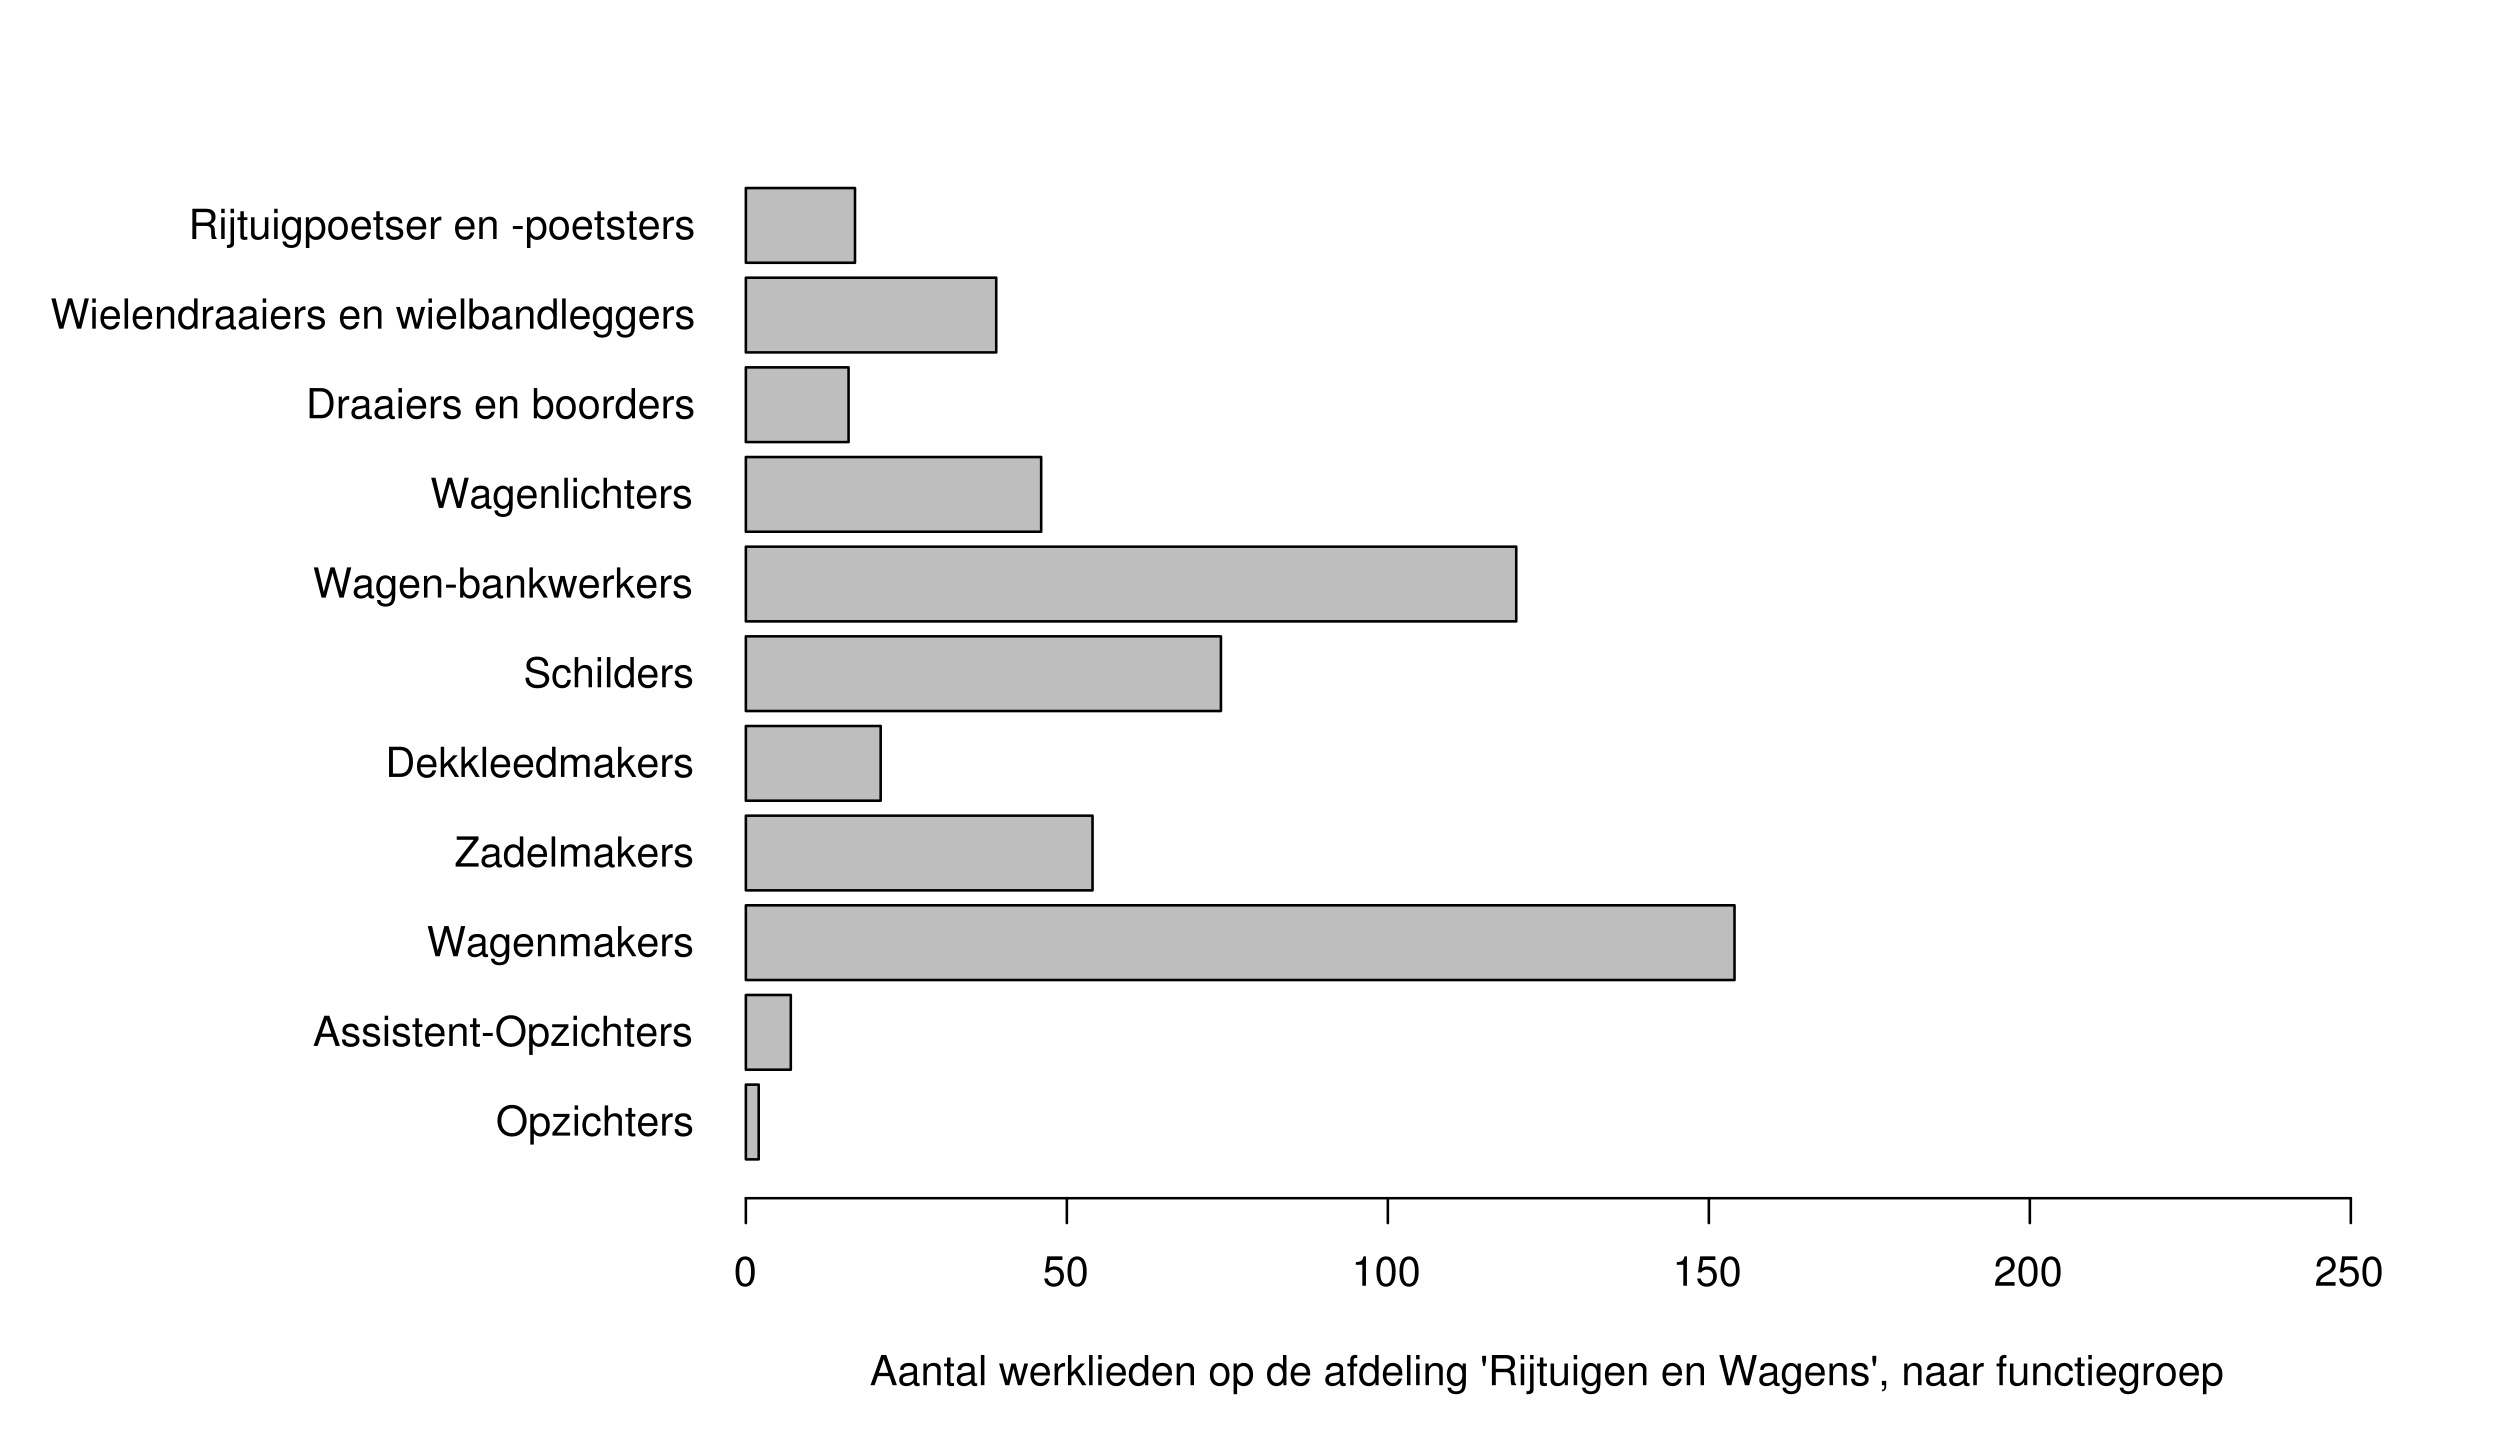 <?xml version="1.0" encoding="UTF-8"?>
<svg xmlns="http://www.w3.org/2000/svg" xmlns:xlink="http://www.w3.org/1999/xlink" width="724pt" height="419pt" viewBox="0 0 724 419" version="1.1">
<defs>
<g>
<symbol overflow="visible" id="glyph0-0">
<path style="stroke:none;" d=""/>
</symbol>
<symbol overflow="visible" id="glyph0-1">
<path style="stroke:none;" d="M 4.672 -8.891 C 2.156 -8.891 0.453 -7.047 0.453 -4.312 C 0.453 -1.578 2.156 0.281 4.688 0.281 C 5.734 0.281 6.688 -0.047 7.391 -0.641 C 8.344 -1.453 8.906 -2.812 8.906 -4.234 C 8.906 -7.062 7.234 -8.891 4.672 -8.891 Z M 4.672 -7.906 C 6.562 -7.906 7.781 -6.469 7.781 -4.266 C 7.781 -2.141 6.531 -0.703 4.688 -0.703 C 2.812 -0.703 1.578 -2.141 1.578 -4.312 C 1.578 -6.469 2.812 -7.906 4.672 -7.906 Z M 4.672 -7.906 "/>
</symbol>
<symbol overflow="visible" id="glyph0-2">
<path style="stroke:none;" d="M 0.641 2.609 L 1.656 2.609 L 1.656 -0.656 C 2.188 -0.016 2.766 0.281 3.594 0.281 C 5.203 0.281 6.281 -1.031 6.281 -3.031 C 6.281 -5.141 5.25 -6.469 3.578 -6.469 C 2.719 -6.469 2.047 -6.078 1.578 -5.344 L 1.578 -6.281 L 0.641 -6.281 Z M 3.406 -5.531 C 4.516 -5.531 5.234 -4.562 5.234 -3.062 C 5.234 -1.625 4.5 -0.656 3.406 -0.656 C 2.359 -0.656 1.656 -1.625 1.656 -3.094 C 1.656 -4.578 2.359 -5.531 3.406 -5.531 Z M 3.406 -5.531 "/>
</symbol>
<symbol overflow="visible" id="glyph0-3">
<path style="stroke:none;" d="M 5.312 -6.281 L 0.625 -6.281 L 0.625 -5.406 L 4.125 -5.406 L 0.375 -0.906 L 0.375 0 L 5.484 0 L 5.484 -0.875 L 1.578 -0.875 L 5.312 -5.406 Z M 5.312 -6.281 "/>
</symbol>
<symbol overflow="visible" id="glyph0-4">
<path style="stroke:none;" d="M 1.797 -6.281 L 0.797 -6.281 L 0.797 0 L 1.797 0 Z M 1.797 -8.75 L 0.797 -8.75 L 0.797 -7.484 L 1.797 -7.484 Z M 1.797 -8.75 "/>
</symbol>
<symbol overflow="visible" id="glyph0-5">
<path style="stroke:none;" d="M 5.656 -4.172 C 5.609 -4.781 5.469 -5.188 5.234 -5.531 C 4.797 -6.125 4.047 -6.469 3.172 -6.469 C 1.469 -6.469 0.375 -5.125 0.375 -3.031 C 0.375 -1.016 1.453 0.281 3.156 0.281 C 4.656 0.281 5.609 -0.625 5.719 -2.156 L 4.719 -2.156 C 4.547 -1.156 4.031 -0.641 3.188 -0.641 C 2.078 -0.641 1.422 -1.547 1.422 -3.031 C 1.422 -4.609 2.062 -5.547 3.156 -5.547 C 4 -5.547 4.531 -5.047 4.641 -4.172 Z M 5.656 -4.172 "/>
</symbol>
<symbol overflow="visible" id="glyph0-6">
<path style="stroke:none;" d="M 0.844 -8.75 L 0.844 0 L 1.844 0 L 1.844 -3.469 C 1.844 -4.75 2.516 -5.594 3.547 -5.594 C 3.859 -5.594 4.188 -5.484 4.422 -5.297 C 4.719 -5.094 4.844 -4.797 4.844 -4.359 L 4.844 0 L 5.828 0 L 5.828 -4.75 C 5.828 -5.812 5.078 -6.469 3.859 -6.469 C 2.969 -6.469 2.422 -6.188 1.844 -5.422 L 1.844 -8.75 Z M 0.844 -8.75 "/>
</symbol>
<symbol overflow="visible" id="glyph0-7">
<path style="stroke:none;" d="M 3.047 -6.281 L 2.016 -6.281 L 2.016 -8.016 L 1.016 -8.016 L 1.016 -6.281 L 0.172 -6.281 L 0.172 -5.469 L 1.016 -5.469 L 1.016 -0.719 C 1.016 -0.078 1.453 0.281 2.234 0.281 C 2.469 0.281 2.719 0.25 3.047 0.188 L 3.047 -0.641 C 2.922 -0.609 2.766 -0.594 2.562 -0.594 C 2.141 -0.594 2.016 -0.719 2.016 -1.156 L 2.016 -5.469 L 3.047 -5.469 Z M 3.047 -6.281 "/>
</symbol>
<symbol overflow="visible" id="glyph0-8">
<path style="stroke:none;" d="M 6.156 -2.812 C 6.156 -3.766 6.078 -4.344 5.906 -4.812 C 5.5 -5.844 4.531 -6.469 3.359 -6.469 C 1.609 -6.469 0.484 -5.125 0.484 -3.062 C 0.484 -1 1.578 0.281 3.344 0.281 C 4.781 0.281 5.766 -0.547 6.031 -1.906 L 5.016 -1.906 C 4.734 -1.078 4.172 -0.641 3.375 -0.641 C 2.734 -0.641 2.203 -0.938 1.859 -1.469 C 1.625 -1.828 1.531 -2.188 1.531 -2.812 Z M 1.547 -3.625 C 1.625 -4.781 2.344 -5.547 3.344 -5.547 C 4.328 -5.547 5.094 -4.734 5.094 -3.703 C 5.094 -3.672 5.094 -3.641 5.078 -3.625 Z M 1.547 -3.625 "/>
</symbol>
<symbol overflow="visible" id="glyph0-9">
<path style="stroke:none;" d="M 0.828 -6.281 L 0.828 0 L 1.844 0 L 1.844 -3.266 C 1.844 -4.156 2.062 -4.75 2.547 -5.094 C 2.859 -5.328 3.156 -5.406 3.859 -5.406 L 3.859 -6.438 C 3.688 -6.453 3.594 -6.469 3.469 -6.469 C 2.812 -6.469 2.328 -6.078 1.75 -5.141 L 1.75 -6.281 Z M 0.828 -6.281 "/>
</symbol>
<symbol overflow="visible" id="glyph0-10">
<path style="stroke:none;" d="M 5.25 -4.531 C 5.25 -5.766 4.422 -6.469 2.969 -6.469 C 1.516 -6.469 0.562 -5.719 0.562 -4.547 C 0.562 -3.562 1.062 -3.094 2.562 -2.734 L 3.484 -2.516 C 4.188 -2.344 4.469 -2.094 4.469 -1.625 C 4.469 -1.047 3.875 -0.641 3 -0.641 C 2.453 -0.641 2 -0.797 1.75 -1.062 C 1.594 -1.25 1.531 -1.422 1.469 -1.875 L 0.406 -1.875 C 0.453 -0.422 1.266 0.281 2.922 0.281 C 4.5 0.281 5.516 -0.5 5.516 -1.719 C 5.516 -2.656 4.984 -3.172 3.734 -3.469 L 2.766 -3.703 C 1.953 -3.891 1.609 -4.156 1.609 -4.594 C 1.609 -5.172 2.125 -5.547 2.938 -5.547 C 3.75 -5.547 4.172 -5.203 4.203 -4.531 Z M 5.25 -4.531 "/>
</symbol>
<symbol overflow="visible" id="glyph0-11">
<path style="stroke:none;" d="M 5.688 -2.625 L 6.594 0 L 7.844 0 L 4.766 -8.75 L 3.328 -8.75 L 0.203 0 L 1.391 0 L 2.312 -2.625 Z M 5.375 -3.562 L 2.594 -3.562 L 4.031 -7.547 Z M 5.375 -3.562 "/>
</symbol>
<symbol overflow="visible" id="glyph0-12">
<path style="stroke:none;" d="M 0.844 -6.281 L 0.844 0 L 1.844 0 L 1.844 -3.469 C 1.844 -4.75 2.516 -5.594 3.547 -5.594 C 4.344 -5.594 4.844 -5.109 4.844 -4.359 L 4.844 0 L 5.844 0 L 5.844 -4.75 C 5.844 -5.797 5.062 -6.469 3.859 -6.469 C 2.922 -6.469 2.312 -6.109 1.766 -5.234 L 1.766 -6.281 Z M 0.844 -6.281 "/>
</symbol>
<symbol overflow="visible" id="glyph0-13">
<path style="stroke:none;" d="M 3.406 -3.75 L 0.547 -3.75 L 0.547 -2.875 L 3.406 -2.875 Z M 3.406 -3.75 "/>
</symbol>
<symbol overflow="visible" id="glyph0-14">
<path style="stroke:none;" d="M 8.922 0 L 11.141 -8.75 L 9.906 -8.75 L 8.297 -1.641 L 6.297 -8.75 L 5.094 -8.75 L 3.156 -1.641 L 1.516 -8.75 L 0.266 -8.75 L 2.516 0 L 3.734 0 L 5.688 -7.188 L 7.703 0 Z M 8.922 0 "/>
</symbol>
<symbol overflow="visible" id="glyph0-15">
<path style="stroke:none;" d="M 6.422 -0.594 C 6.312 -0.562 6.266 -0.562 6.203 -0.562 C 5.859 -0.562 5.656 -0.75 5.656 -1.062 L 5.656 -4.75 C 5.656 -5.875 4.844 -6.469 3.297 -6.469 C 2.391 -6.469 1.625 -6.203 1.219 -5.734 C 0.922 -5.406 0.797 -5.047 0.781 -4.422 L 1.781 -4.422 C 1.875 -5.203 2.328 -5.547 3.266 -5.547 C 4.156 -5.547 4.672 -5.203 4.672 -4.609 L 4.672 -4.344 C 4.672 -3.922 4.422 -3.75 3.625 -3.641 C 2.203 -3.469 1.984 -3.422 1.609 -3.266 C 0.875 -2.969 0.5 -2.406 0.5 -1.578 C 0.5 -0.438 1.297 0.281 2.562 0.281 C 3.359 0.281 4 0 4.703 -0.641 C 4.781 -0.016 5.094 0.281 5.734 0.281 C 5.938 0.281 6.094 0.25 6.422 0.172 Z M 4.672 -1.984 C 4.672 -1.641 4.578 -1.438 4.266 -1.156 C 3.859 -0.797 3.375 -0.594 2.781 -0.594 C 2 -0.594 1.547 -0.969 1.547 -1.609 C 1.547 -2.266 1.984 -2.609 3.062 -2.766 C 4.109 -2.906 4.328 -2.953 4.672 -3.109 Z M 4.672 -1.984 "/>
</symbol>
<symbol overflow="visible" id="glyph0-16">
<path style="stroke:none;" d="M 4.938 -6.281 L 4.938 -5.375 C 4.438 -6.125 3.828 -6.469 3.031 -6.469 C 1.422 -6.469 0.344 -5.078 0.344 -3.031 C 0.344 -2 0.625 -1.156 1.141 -0.562 C 1.609 -0.031 2.281 0.281 2.938 0.281 C 3.734 0.281 4.281 -0.062 4.844 -0.859 L 4.844 -0.531 C 4.844 0.328 4.734 0.844 4.484 1.188 C 4.219 1.562 3.703 1.781 3.094 1.781 C 2.641 1.781 2.234 1.656 1.953 1.438 C 1.734 1.266 1.625 1.094 1.578 0.719 L 0.547 0.719 C 0.656 1.906 1.578 2.609 3.062 2.609 C 4 2.609 4.797 2.312 5.203 1.812 C 5.688 1.234 5.875 0.438 5.875 -1.031 L 5.875 -6.281 Z M 3.125 -5.547 C 4.219 -5.547 4.844 -4.625 4.844 -3.062 C 4.844 -1.562 4.203 -0.641 3.141 -0.641 C 2.047 -0.641 1.391 -1.578 1.391 -3.094 C 1.391 -4.609 2.062 -5.547 3.125 -5.547 Z M 3.125 -5.547 "/>
</symbol>
<symbol overflow="visible" id="glyph0-17">
<path style="stroke:none;" d="M 0.844 -6.281 L 0.844 0 L 1.844 0 L 1.844 -3.953 C 1.844 -4.859 2.516 -5.594 3.328 -5.594 C 4.062 -5.594 4.484 -5.141 4.484 -4.328 L 4.484 0 L 5.5 0 L 5.5 -3.953 C 5.5 -4.859 6.156 -5.594 6.969 -5.594 C 7.703 -5.594 8.141 -5.125 8.141 -4.328 L 8.141 0 L 9.141 0 L 9.141 -4.719 C 9.141 -5.844 8.5 -6.469 7.312 -6.469 C 6.484 -6.469 5.969 -6.219 5.391 -5.516 C 5.016 -6.188 4.516 -6.469 3.703 -6.469 C 2.859 -6.469 2.297 -6.156 1.766 -5.406 L 1.766 -6.281 Z M 0.844 -6.281 "/>
</symbol>
<symbol overflow="visible" id="glyph0-18">
<path style="stroke:none;" d="M 1.688 -8.75 L 0.703 -8.75 L 0.703 0 L 1.688 0 L 1.688 -2.453 L 2.656 -3.406 L 4.781 0 L 6.031 0 L 3.453 -4.109 L 5.641 -6.281 L 4.359 -6.281 L 1.688 -3.625 Z M 1.688 -8.75 "/>
</symbol>
<symbol overflow="visible" id="glyph0-19">
<path style="stroke:none;" d="M 6.969 -8.75 L 0.672 -8.75 L 0.672 -7.766 L 5.594 -7.766 L 0.344 -0.984 L 0.344 0 L 7 0 L 7 -0.984 L 1.734 -0.984 L 6.969 -7.734 Z M 6.969 -8.75 "/>
</symbol>
<symbol overflow="visible" id="glyph0-20">
<path style="stroke:none;" d="M 5.938 -8.75 L 4.938 -8.75 L 4.938 -5.5 C 4.531 -6.125 3.859 -6.469 3.016 -6.469 C 1.375 -6.469 0.312 -5.156 0.312 -3.156 C 0.312 -1.031 1.359 0.281 3.047 0.281 C 3.906 0.281 4.516 -0.047 5.047 -0.828 L 5.047 0 L 5.938 0 Z M 3.188 -5.531 C 4.266 -5.531 4.938 -4.578 4.938 -3.078 C 4.938 -1.625 4.25 -0.656 3.188 -0.656 C 2.094 -0.656 1.359 -1.625 1.359 -3.094 C 1.359 -4.562 2.094 -5.531 3.188 -5.531 Z M 3.188 -5.531 "/>
</symbol>
<symbol overflow="visible" id="glyph0-21">
<path style="stroke:none;" d="M 1.828 -8.75 L 0.812 -8.75 L 0.812 0 L 1.828 0 Z M 1.828 -8.75 "/>
</symbol>
<symbol overflow="visible" id="glyph0-22">
<path style="stroke:none;" d="M 1.062 0 L 4.438 0 C 6.641 0 8 -1.656 8 -4.375 C 8 -7.094 6.656 -8.75 4.438 -8.75 L 1.062 -8.75 Z M 2.188 -0.984 L 2.188 -7.766 L 4.25 -7.766 C 5.969 -7.766 6.891 -6.594 6.891 -4.375 C 6.891 -2.156 5.969 -0.984 4.25 -0.984 Z M 2.188 -0.984 "/>
</symbol>
<symbol overflow="visible" id="glyph0-23">
<path style="stroke:none;" d="M 7.156 -6.188 C 7.141 -7.891 5.969 -8.891 3.953 -8.891 C 2.031 -8.891 0.844 -7.906 0.844 -6.328 C 0.844 -5.25 1.406 -4.578 2.562 -4.281 L 4.734 -3.703 C 5.828 -3.422 6.344 -2.969 6.344 -2.297 C 6.344 -1.828 6.078 -1.344 5.719 -1.078 C 5.359 -0.844 4.812 -0.703 4.109 -0.703 C 3.156 -0.703 2.516 -0.938 2.094 -1.438 C 1.766 -1.828 1.625 -2.25 1.625 -2.781 L 0.578 -2.781 C 0.594 -1.984 0.75 -1.453 1.094 -0.969 C 1.688 -0.156 2.703 0.281 4.031 0.281 C 5.078 0.281 5.922 0.031 6.484 -0.391 C 7.078 -0.859 7.453 -1.641 7.453 -2.406 C 7.453 -3.484 6.781 -4.266 5.594 -4.594 L 3.391 -5.188 C 2.344 -5.469 1.953 -5.812 1.953 -6.484 C 1.953 -7.375 2.734 -7.953 3.906 -7.953 C 5.297 -7.953 6.078 -7.312 6.094 -6.188 Z M 7.156 -6.188 "/>
</symbol>
<symbol overflow="visible" id="glyph0-24">
<path style="stroke:none;" d="M 0.641 -8.75 L 0.641 0 L 1.547 0 L 1.547 -0.797 C 2.031 -0.078 2.656 0.281 3.547 0.281 C 5.203 0.281 6.281 -1.078 6.281 -3.172 C 6.281 -5.203 5.25 -6.469 3.594 -6.469 C 2.719 -6.469 2.109 -6.141 1.641 -5.438 L 1.641 -8.75 Z M 3.391 -5.531 C 4.516 -5.531 5.234 -4.562 5.234 -3.062 C 5.234 -1.625 4.484 -0.656 3.391 -0.656 C 2.344 -0.656 1.641 -1.625 1.641 -3.094 C 1.641 -4.578 2.344 -5.531 3.391 -5.531 Z M 3.391 -5.531 "/>
</symbol>
<symbol overflow="visible" id="glyph0-25">
<path style="stroke:none;" d="M 6.641 0 L 8.5 -6.281 L 7.375 -6.281 L 6.125 -1.391 L 4.891 -6.281 L 3.656 -6.281 L 2.453 -1.391 L 1.172 -6.281 L 0.078 -6.281 L 1.891 0 L 3.031 0 L 4.234 -4.938 L 5.516 0 Z M 6.641 0 "/>
</symbol>
<symbol overflow="visible" id="glyph0-26">
<path style="stroke:none;" d=""/>
</symbol>
<symbol overflow="visible" id="glyph0-27">
<path style="stroke:none;" d="M 3.266 -6.469 C 1.5 -6.469 0.438 -5.203 0.438 -3.094 C 0.438 -0.984 1.484 0.281 3.281 0.281 C 5.047 0.281 6.125 -0.984 6.125 -3.047 C 6.125 -5.219 5.078 -6.469 3.266 -6.469 Z M 3.281 -5.547 C 4.406 -5.547 5.078 -4.625 5.078 -3.062 C 5.078 -1.578 4.375 -0.641 3.281 -0.641 C 2.156 -0.641 1.469 -1.578 1.469 -3.094 C 1.469 -4.609 2.156 -5.547 3.281 -5.547 Z M 3.281 -5.547 "/>
</symbol>
<symbol overflow="visible" id="glyph0-28">
<path style="stroke:none;" d="M 2.234 -3.766 L 5.109 -3.766 C 6.109 -3.766 6.547 -3.281 6.547 -2.203 L 6.547 -1.422 C 6.547 -0.891 6.641 -0.359 6.797 0 L 8.141 0 L 8.141 -0.281 C 7.734 -0.562 7.641 -0.875 7.625 -2.047 C 7.609 -3.484 7.375 -3.906 6.438 -4.312 C 7.422 -4.797 7.812 -5.406 7.812 -6.406 C 7.812 -7.922 6.859 -8.75 5.141 -8.75 L 1.109 -8.75 L 1.109 0 L 2.234 0 Z M 2.234 -4.75 L 2.234 -7.766 L 4.938 -7.766 C 5.562 -7.766 5.922 -7.672 6.188 -7.422 C 6.484 -7.172 6.641 -6.781 6.641 -6.25 C 6.641 -5.219 6.125 -4.75 4.938 -4.75 Z M 2.234 -4.75 "/>
</symbol>
<symbol overflow="visible" id="glyph0-29">
<path style="stroke:none;" d="M 0.844 -6.281 L 0.844 0.906 C 0.844 1.531 0.641 1.734 0.031 1.734 C -0.016 1.734 -0.016 1.734 -0.219 1.734 L -0.219 2.578 C -0.094 2.609 -0.031 2.609 0.125 2.609 C 1.25 2.609 1.844 2.156 1.844 1.312 L 1.844 -6.281 Z M 1.844 -8.75 L 0.844 -8.75 L 0.844 -7.484 L 1.844 -7.484 Z M 1.844 -8.75 "/>
</symbol>
<symbol overflow="visible" id="glyph0-30">
<path style="stroke:none;" d="M 5.781 0 L 5.781 -6.281 L 4.781 -6.281 L 4.781 -2.719 C 4.781 -1.438 4.109 -0.594 3.078 -0.594 C 2.281 -0.594 1.781 -1.078 1.781 -1.844 L 1.781 -6.281 L 0.781 -6.281 L 0.781 -1.438 C 0.781 -0.391 1.562 0.281 2.781 0.281 C 3.703 0.281 4.297 -0.047 4.891 -0.875 L 4.891 0 Z M 5.781 0 "/>
</symbol>
<symbol overflow="visible" id="glyph0-31">
<path style="stroke:none;" d="M 3.094 -6.281 L 2.047 -6.281 L 2.047 -7.266 C 2.047 -7.688 2.297 -7.906 2.75 -7.906 C 2.828 -7.906 2.875 -7.906 3.094 -7.891 L 3.094 -8.719 C 2.875 -8.766 2.734 -8.781 2.531 -8.781 C 1.609 -8.781 1.062 -8.25 1.062 -7.359 L 1.062 -6.281 L 0.219 -6.281 L 0.219 -5.469 L 1.062 -5.469 L 1.062 0 L 2.047 0 L 2.047 -5.469 L 3.094 -5.469 Z M 3.094 -6.281 "/>
</symbol>
<symbol overflow="visible" id="glyph0-32">
<path style="stroke:none;" d="M 0.578 -8.516 L 0.578 -7.172 L 0.906 -5.562 L 1.375 -5.562 L 1.703 -7.172 L 1.703 -8.516 Z M 0.578 -8.516 "/>
</symbol>
<symbol overflow="visible" id="glyph0-33">
<path style="stroke:none;" d="M 1.047 -1.25 L 1.047 0 L 1.766 0 L 1.766 0.219 C 1.766 1.047 1.609 1.281 1.047 1.312 L 1.047 1.766 C 1.891 1.766 2.297 1.219 2.297 0.188 L 2.297 -1.25 Z M 1.047 -1.25 "/>
</symbol>
<symbol overflow="visible" id="glyph0-34">
<path style="stroke:none;" d="M 3.297 -8.516 C 2.516 -8.516 1.781 -8.156 1.344 -7.578 C 0.797 -6.828 0.516 -5.688 0.516 -4.109 C 0.516 -1.25 1.469 0.281 3.297 0.281 C 5.094 0.281 6.078 -1.25 6.078 -4.047 C 6.078 -5.703 5.812 -6.797 5.25 -7.578 C 4.812 -8.172 4.109 -8.516 3.297 -8.516 Z M 3.297 -7.578 C 4.438 -7.578 5 -6.422 5 -4.141 C 5 -1.734 4.453 -0.594 3.281 -0.594 C 2.156 -0.594 1.594 -1.781 1.594 -4.109 C 1.594 -6.438 2.156 -7.578 3.297 -7.578 Z M 3.297 -7.578 "/>
</symbol>
<symbol overflow="visible" id="glyph0-35">
<path style="stroke:none;" d="M 5.719 -8.516 L 1.312 -8.516 L 0.688 -3.875 L 1.656 -3.875 C 2.141 -4.469 2.562 -4.672 3.219 -4.672 C 4.359 -4.672 5.078 -3.891 5.078 -2.625 C 5.078 -1.406 4.375 -0.656 3.219 -0.656 C 2.297 -0.656 1.734 -1.125 1.469 -2.094 L 0.422 -2.094 C 0.562 -1.391 0.688 -1.062 0.938 -0.75 C 1.422 -0.094 2.281 0.281 3.234 0.281 C 4.953 0.281 6.156 -0.969 6.156 -2.766 C 6.156 -4.453 5.047 -5.609 3.406 -5.609 C 2.812 -5.609 2.328 -5.453 1.844 -5.094 L 2.172 -7.469 L 5.719 -7.469 Z M 5.719 -8.516 "/>
</symbol>
<symbol overflow="visible" id="glyph0-36">
<path style="stroke:none;" d="M 3.109 -6.062 L 3.109 0 L 4.156 0 L 4.156 -8.516 L 3.469 -8.516 C 3.094 -7.203 2.859 -7.016 1.219 -6.812 L 1.219 -6.062 Z M 3.109 -6.062 "/>
</symbol>
<symbol overflow="visible" id="glyph0-37">
<path style="stroke:none;" d="M 6.078 -1.047 L 1.594 -1.047 C 1.703 -1.734 2.094 -2.188 3.125 -2.797 L 4.328 -3.438 C 5.516 -4.094 6.125 -4.969 6.125 -6.016 C 6.125 -6.719 5.844 -7.375 5.344 -7.844 C 4.844 -8.297 4.219 -8.516 3.406 -8.516 C 2.328 -8.516 1.531 -8.125 1.062 -7.406 C 0.75 -6.953 0.625 -6.422 0.594 -5.562 L 1.656 -5.562 C 1.688 -6.125 1.766 -6.484 1.906 -6.75 C 2.188 -7.266 2.734 -7.578 3.375 -7.578 C 4.328 -7.578 5.047 -6.906 5.047 -5.984 C 5.047 -5.312 4.656 -4.734 3.906 -4.312 L 2.797 -3.688 C 1.016 -2.672 0.5 -1.875 0.406 0 L 6.078 0 Z M 6.078 -1.047 "/>
</symbol>
</g>
</defs>
<g id="surface2175">
<rect x="0" y="0" width="724" height="419" style="fill:rgb(100%,100%,100%);fill-opacity:1;stroke:none;"/>
<path style="fill-rule:nonzero;fill:rgb(74.51%,74.51%,74.51%);fill-opacity:1;stroke-width:0.75;stroke-linecap:round;stroke-linejoin:round;stroke:rgb(0%,0%,0%);stroke-opacity:1;stroke-miterlimit:10;" d="M 216 335.75 L 219.719 335.75 L 219.719 314.113 L 216 314.113 Z M 216 335.75 "/>
<path style="fill-rule:nonzero;fill:rgb(74.51%,74.51%,74.51%);fill-opacity:1;stroke-width:0.75;stroke-linecap:round;stroke-linejoin:round;stroke:rgb(0%,0%,0%);stroke-opacity:1;stroke-miterlimit:10;" d="M 216 309.781 L 229.016 309.781 L 229.016 288.145 L 216 288.145 Z M 216 309.781 "/>
<path style="fill-rule:nonzero;fill:rgb(74.51%,74.51%,74.51%);fill-opacity:1;stroke-width:0.75;stroke-linecap:round;stroke-linejoin:round;stroke:rgb(0%,0%,0%);stroke-opacity:1;stroke-miterlimit:10;" d="M 216 283.816 L 502.316 283.816 L 502.316 262.18 L 216 262.18 Z M 216 283.816 "/>
<path style="fill-rule:nonzero;fill:rgb(74.51%,74.51%,74.51%);fill-opacity:1;stroke-width:0.75;stroke-linecap:round;stroke-linejoin:round;stroke:rgb(0%,0%,0%);stroke-opacity:1;stroke-miterlimit:10;" d="M 216 257.852 L 316.398 257.852 L 316.398 236.215 L 216 236.215 Z M 216 257.852 "/>
<path style="fill-rule:nonzero;fill:rgb(74.51%,74.51%,74.51%);fill-opacity:1;stroke-width:0.75;stroke-linecap:round;stroke-linejoin:round;stroke:rgb(0%,0%,0%);stroke-opacity:1;stroke-miterlimit:10;" d="M 216 231.887 L 255.043 231.887 L 255.043 210.25 L 216 210.25 Z M 216 231.887 "/>
<path style="fill-rule:nonzero;fill:rgb(74.51%,74.51%,74.51%);fill-opacity:1;stroke-width:0.75;stroke-linecap:round;stroke-linejoin:round;stroke:rgb(0%,0%,0%);stroke-opacity:1;stroke-miterlimit:10;" d="M 216 205.918 L 353.582 205.918 L 353.582 184.281 L 216 184.281 Z M 216 205.918 "/>
<path style="fill-rule:nonzero;fill:rgb(74.51%,74.51%,74.51%);fill-opacity:1;stroke-width:0.75;stroke-linecap:round;stroke-linejoin:round;stroke:rgb(0%,0%,0%);stroke-opacity:1;stroke-miterlimit:10;" d="M 216 179.953 L 439.105 179.953 L 439.105 158.316 L 216 158.316 Z M 216 179.953 "/>
<path style="fill-rule:nonzero;fill:rgb(74.51%,74.51%,74.51%);fill-opacity:1;stroke-width:0.75;stroke-linecap:round;stroke-linejoin:round;stroke:rgb(0%,0%,0%);stroke-opacity:1;stroke-miterlimit:10;" d="M 216 153.988 L 301.523 153.988 L 301.523 132.352 L 216 132.352 Z M 216 153.988 "/>
<path style="fill-rule:nonzero;fill:rgb(74.51%,74.51%,74.51%);fill-opacity:1;stroke-width:0.75;stroke-linecap:round;stroke-linejoin:round;stroke:rgb(0%,0%,0%);stroke-opacity:1;stroke-miterlimit:10;" d="M 216 128.023 L 245.746 128.023 L 245.746 106.387 L 216 106.387 Z M 216 128.023 "/>
<path style="fill-rule:nonzero;fill:rgb(74.51%,74.51%,74.51%);fill-opacity:1;stroke-width:0.75;stroke-linecap:round;stroke-linejoin:round;stroke:rgb(0%,0%,0%);stroke-opacity:1;stroke-miterlimit:10;" d="M 216 102.055 L 288.508 102.055 L 288.508 80.418 L 216 80.418 Z M 216 102.055 "/>
<path style="fill-rule:nonzero;fill:rgb(74.51%,74.51%,74.51%);fill-opacity:1;stroke-width:0.75;stroke-linecap:round;stroke-linejoin:round;stroke:rgb(0%,0%,0%);stroke-opacity:1;stroke-miterlimit:10;" d="M 216 76.09 L 247.605 76.09 L 247.605 54.453 L 216 54.453 Z M 216 76.09 "/>
<g style="fill:rgb(0%,0%,0%);fill-opacity:1;">
  <use xlink:href="#glyph0-1" x="143.602" y="328.865"/>
  <use xlink:href="#glyph0-2" x="152.938" y="328.865"/>
  <use xlink:href="#glyph0-3" x="159.609" y="328.865"/>
  <use xlink:href="#glyph0-4" x="165.609" y="328.865"/>
  <use xlink:href="#glyph0-5" x="168.273" y="328.865"/>
  <use xlink:href="#glyph0-6" x="174.273" y="328.865"/>
  <use xlink:href="#glyph0-7" x="180.945" y="328.865"/>
  <use xlink:href="#glyph0-8" x="184.281" y="328.865"/>
  <use xlink:href="#glyph0-9" x="190.953" y="328.865"/>
  <use xlink:href="#glyph0-10" x="194.949" y="328.865"/>
</g>
<g style="fill:rgb(0%,0%,0%);fill-opacity:1;">
  <use xlink:href="#glyph0-11" x="90.602" y="302.9"/>
  <use xlink:href="#glyph0-10" x="98.605" y="302.9"/>
  <use xlink:href="#glyph0-10" x="104.605" y="302.9"/>
  <use xlink:href="#glyph0-4" x="110.605" y="302.9"/>
  <use xlink:href="#glyph0-10" x="113.27" y="302.9"/>
  <use xlink:href="#glyph0-7" x="119.27" y="302.9"/>
  <use xlink:href="#glyph0-8" x="122.605" y="302.9"/>
  <use xlink:href="#glyph0-12" x="129.277" y="302.9"/>
  <use xlink:href="#glyph0-7" x="135.949" y="302.9"/>
  <use xlink:href="#glyph0-13" x="139.285" y="302.9"/>
  <use xlink:href="#glyph0-1" x="143.281" y="302.9"/>
  <use xlink:href="#glyph0-2" x="152.617" y="302.9"/>
  <use xlink:href="#glyph0-3" x="159.289" y="302.9"/>
  <use xlink:href="#glyph0-4" x="165.289" y="302.9"/>
  <use xlink:href="#glyph0-5" x="167.953" y="302.9"/>
  <use xlink:href="#glyph0-6" x="173.953" y="302.9"/>
  <use xlink:href="#glyph0-7" x="180.625" y="302.9"/>
  <use xlink:href="#glyph0-8" x="183.961" y="302.9"/>
  <use xlink:href="#glyph0-9" x="190.633" y="302.9"/>
  <use xlink:href="#glyph0-10" x="194.629" y="302.9"/>
</g>
<g style="fill:rgb(0%,0%,0%);fill-opacity:1;">
  <use xlink:href="#glyph0-14" x="123.602" y="276.932"/>
  <use xlink:href="#glyph0-15" x="134.93" y="276.932"/>
  <use xlink:href="#glyph0-16" x="141.602" y="276.932"/>
  <use xlink:href="#glyph0-8" x="148.273" y="276.932"/>
  <use xlink:href="#glyph0-12" x="154.945" y="276.932"/>
  <use xlink:href="#glyph0-17" x="161.617" y="276.932"/>
  <use xlink:href="#glyph0-15" x="171.613" y="276.932"/>
  <use xlink:href="#glyph0-18" x="178.285" y="276.932"/>
  <use xlink:href="#glyph0-8" x="184.285" y="276.932"/>
  <use xlink:href="#glyph0-9" x="190.957" y="276.932"/>
  <use xlink:href="#glyph0-10" x="194.953" y="276.932"/>
</g>
<g style="fill:rgb(0%,0%,0%);fill-opacity:1;">
  <use xlink:href="#glyph0-19" x="131.602" y="250.967"/>
  <use xlink:href="#glyph0-15" x="138.934" y="250.967"/>
  <use xlink:href="#glyph0-20" x="145.605" y="250.967"/>
  <use xlink:href="#glyph0-8" x="152.277" y="250.967"/>
  <use xlink:href="#glyph0-21" x="158.949" y="250.967"/>
  <use xlink:href="#glyph0-17" x="161.613" y="250.967"/>
  <use xlink:href="#glyph0-15" x="171.609" y="250.967"/>
  <use xlink:href="#glyph0-18" x="178.281" y="250.967"/>
  <use xlink:href="#glyph0-8" x="184.281" y="250.967"/>
  <use xlink:href="#glyph0-9" x="190.953" y="250.967"/>
  <use xlink:href="#glyph0-10" x="194.949" y="250.967"/>
</g>
<g style="fill:rgb(0%,0%,0%);fill-opacity:1;">
  <use xlink:href="#glyph0-22" x="111.602" y="225.002"/>
  <use xlink:href="#glyph0-8" x="120.266" y="225.002"/>
  <use xlink:href="#glyph0-18" x="126.938" y="225.002"/>
  <use xlink:href="#glyph0-18" x="132.938" y="225.002"/>
  <use xlink:href="#glyph0-21" x="138.938" y="225.002"/>
  <use xlink:href="#glyph0-8" x="141.602" y="225.002"/>
  <use xlink:href="#glyph0-8" x="148.273" y="225.002"/>
  <use xlink:href="#glyph0-20" x="154.945" y="225.002"/>
  <use xlink:href="#glyph0-17" x="161.617" y="225.002"/>
  <use xlink:href="#glyph0-15" x="171.613" y="225.002"/>
  <use xlink:href="#glyph0-18" x="178.285" y="225.002"/>
  <use xlink:href="#glyph0-8" x="184.285" y="225.002"/>
  <use xlink:href="#glyph0-9" x="190.957" y="225.002"/>
  <use xlink:href="#glyph0-10" x="194.953" y="225.002"/>
</g>
<g style="fill:rgb(0%,0%,0%);fill-opacity:1;">
  <use xlink:href="#glyph0-23" x="151.602" y="199.037"/>
  <use xlink:href="#glyph0-5" x="159.605" y="199.037"/>
  <use xlink:href="#glyph0-6" x="165.605" y="199.037"/>
  <use xlink:href="#glyph0-4" x="172.277" y="199.037"/>
  <use xlink:href="#glyph0-21" x="174.941" y="199.037"/>
  <use xlink:href="#glyph0-20" x="177.605" y="199.037"/>
  <use xlink:href="#glyph0-8" x="184.277" y="199.037"/>
  <use xlink:href="#glyph0-9" x="190.949" y="199.037"/>
  <use xlink:href="#glyph0-10" x="194.945" y="199.037"/>
</g>
<g style="fill:rgb(0%,0%,0%);fill-opacity:1;">
  <use xlink:href="#glyph0-14" x="90.602" y="173.068"/>
  <use xlink:href="#glyph0-15" x="101.93" y="173.068"/>
  <use xlink:href="#glyph0-16" x="108.602" y="173.068"/>
  <use xlink:href="#glyph0-8" x="115.273" y="173.068"/>
  <use xlink:href="#glyph0-12" x="121.945" y="173.068"/>
  <use xlink:href="#glyph0-13" x="128.617" y="173.068"/>
  <use xlink:href="#glyph0-24" x="132.613" y="173.068"/>
  <use xlink:href="#glyph0-15" x="139.285" y="173.068"/>
  <use xlink:href="#glyph0-12" x="145.957" y="173.068"/>
  <use xlink:href="#glyph0-18" x="152.629" y="173.068"/>
  <use xlink:href="#glyph0-25" x="158.629" y="173.068"/>
  <use xlink:href="#glyph0-8" x="167.293" y="173.068"/>
  <use xlink:href="#glyph0-9" x="173.965" y="173.068"/>
  <use xlink:href="#glyph0-18" x="177.961" y="173.068"/>
  <use xlink:href="#glyph0-8" x="183.961" y="173.068"/>
  <use xlink:href="#glyph0-9" x="190.633" y="173.068"/>
  <use xlink:href="#glyph0-10" x="194.629" y="173.068"/>
</g>
<g style="fill:rgb(0%,0%,0%);fill-opacity:1;">
  <use xlink:href="#glyph0-14" x="124.602" y="147.104"/>
  <use xlink:href="#glyph0-15" x="135.93" y="147.104"/>
  <use xlink:href="#glyph0-16" x="142.602" y="147.104"/>
  <use xlink:href="#glyph0-8" x="149.273" y="147.104"/>
  <use xlink:href="#glyph0-12" x="155.945" y="147.104"/>
  <use xlink:href="#glyph0-21" x="162.617" y="147.104"/>
  <use xlink:href="#glyph0-4" x="165.281" y="147.104"/>
  <use xlink:href="#glyph0-5" x="167.945" y="147.104"/>
  <use xlink:href="#glyph0-6" x="173.945" y="147.104"/>
  <use xlink:href="#glyph0-7" x="180.617" y="147.104"/>
  <use xlink:href="#glyph0-8" x="183.953" y="147.104"/>
  <use xlink:href="#glyph0-9" x="190.625" y="147.104"/>
  <use xlink:href="#glyph0-10" x="194.621" y="147.104"/>
</g>
<g style="fill:rgb(0%,0%,0%);fill-opacity:1;">
  <use xlink:href="#glyph0-22" x="88.602" y="121.139"/>
  <use xlink:href="#glyph0-9" x="97.266" y="121.139"/>
  <use xlink:href="#glyph0-15" x="101.262" y="121.139"/>
  <use xlink:href="#glyph0-15" x="107.934" y="121.139"/>
  <use xlink:href="#glyph0-4" x="114.605" y="121.139"/>
  <use xlink:href="#glyph0-8" x="117.27" y="121.139"/>
  <use xlink:href="#glyph0-9" x="123.941" y="121.139"/>
  <use xlink:href="#glyph0-10" x="127.938" y="121.139"/>
  <use xlink:href="#glyph0-26" x="133.938" y="121.139"/>
  <use xlink:href="#glyph0-8" x="137.273" y="121.139"/>
  <use xlink:href="#glyph0-12" x="143.945" y="121.139"/>
  <use xlink:href="#glyph0-26" x="150.617" y="121.139"/>
  <use xlink:href="#glyph0-24" x="153.953" y="121.139"/>
  <use xlink:href="#glyph0-27" x="160.625" y="121.139"/>
  <use xlink:href="#glyph0-27" x="167.297" y="121.139"/>
  <use xlink:href="#glyph0-9" x="173.969" y="121.139"/>
  <use xlink:href="#glyph0-20" x="177.965" y="121.139"/>
  <use xlink:href="#glyph0-8" x="184.637" y="121.139"/>
  <use xlink:href="#glyph0-9" x="191.309" y="121.139"/>
  <use xlink:href="#glyph0-10" x="195.305" y="121.139"/>
</g>
<g style="fill:rgb(0%,0%,0%);fill-opacity:1;">
  <use xlink:href="#glyph0-14" x="14.602" y="95.174"/>
  <use xlink:href="#glyph0-4" x="25.93" y="95.174"/>
  <use xlink:href="#glyph0-8" x="28.594" y="95.174"/>
  <use xlink:href="#glyph0-21" x="35.266" y="95.174"/>
  <use xlink:href="#glyph0-8" x="37.93" y="95.174"/>
  <use xlink:href="#glyph0-12" x="44.602" y="95.174"/>
  <use xlink:href="#glyph0-20" x="51.273" y="95.174"/>
  <use xlink:href="#glyph0-9" x="57.945" y="95.174"/>
  <use xlink:href="#glyph0-15" x="61.941" y="95.174"/>
  <use xlink:href="#glyph0-15" x="68.613" y="95.174"/>
  <use xlink:href="#glyph0-4" x="75.285" y="95.174"/>
  <use xlink:href="#glyph0-8" x="77.949" y="95.174"/>
  <use xlink:href="#glyph0-9" x="84.621" y="95.174"/>
  <use xlink:href="#glyph0-10" x="88.617" y="95.174"/>
  <use xlink:href="#glyph0-26" x="94.617" y="95.174"/>
  <use xlink:href="#glyph0-8" x="97.953" y="95.174"/>
  <use xlink:href="#glyph0-12" x="104.625" y="95.174"/>
  <use xlink:href="#glyph0-26" x="111.297" y="95.174"/>
  <use xlink:href="#glyph0-25" x="114.633" y="95.174"/>
  <use xlink:href="#glyph0-4" x="123.297" y="95.174"/>
  <use xlink:href="#glyph0-8" x="125.961" y="95.174"/>
  <use xlink:href="#glyph0-21" x="132.633" y="95.174"/>
  <use xlink:href="#glyph0-24" x="135.297" y="95.174"/>
  <use xlink:href="#glyph0-15" x="141.969" y="95.174"/>
  <use xlink:href="#glyph0-12" x="148.641" y="95.174"/>
  <use xlink:href="#glyph0-20" x="155.312" y="95.174"/>
  <use xlink:href="#glyph0-21" x="161.984" y="95.174"/>
  <use xlink:href="#glyph0-8" x="164.648" y="95.174"/>
  <use xlink:href="#glyph0-16" x="171.32" y="95.174"/>
  <use xlink:href="#glyph0-16" x="177.992" y="95.174"/>
  <use xlink:href="#glyph0-8" x="184.664" y="95.174"/>
  <use xlink:href="#glyph0-9" x="191.336" y="95.174"/>
  <use xlink:href="#glyph0-10" x="195.332" y="95.174"/>
</g>
<g style="fill:rgb(0%,0%,0%);fill-opacity:1;">
  <use xlink:href="#glyph0-28" x="54.602" y="69.205"/>
  <use xlink:href="#glyph0-4" x="63.266" y="69.205"/>
  <use xlink:href="#glyph0-29" x="65.93" y="69.205"/>
  <use xlink:href="#glyph0-7" x="68.594" y="69.205"/>
  <use xlink:href="#glyph0-30" x="71.93" y="69.205"/>
  <use xlink:href="#glyph0-4" x="78.602" y="69.205"/>
  <use xlink:href="#glyph0-16" x="81.266" y="69.205"/>
  <use xlink:href="#glyph0-2" x="87.938" y="69.205"/>
  <use xlink:href="#glyph0-27" x="94.609" y="69.205"/>
  <use xlink:href="#glyph0-8" x="101.281" y="69.205"/>
  <use xlink:href="#glyph0-7" x="107.953" y="69.205"/>
  <use xlink:href="#glyph0-10" x="111.289" y="69.205"/>
  <use xlink:href="#glyph0-8" x="117.289" y="69.205"/>
  <use xlink:href="#glyph0-9" x="123.961" y="69.205"/>
  <use xlink:href="#glyph0-26" x="127.957" y="69.205"/>
  <use xlink:href="#glyph0-8" x="131.293" y="69.205"/>
  <use xlink:href="#glyph0-12" x="137.965" y="69.205"/>
  <use xlink:href="#glyph0-26" x="144.637" y="69.205"/>
  <use xlink:href="#glyph0-13" x="147.973" y="69.205"/>
  <use xlink:href="#glyph0-2" x="151.969" y="69.205"/>
  <use xlink:href="#glyph0-27" x="158.641" y="69.205"/>
  <use xlink:href="#glyph0-8" x="165.312" y="69.205"/>
  <use xlink:href="#glyph0-7" x="171.984" y="69.205"/>
  <use xlink:href="#glyph0-10" x="175.32" y="69.205"/>
  <use xlink:href="#glyph0-7" x="181.32" y="69.205"/>
  <use xlink:href="#glyph0-8" x="184.656" y="69.205"/>
  <use xlink:href="#glyph0-9" x="191.328" y="69.205"/>
  <use xlink:href="#glyph0-10" x="195.324" y="69.205"/>
</g>
<g style="fill:rgb(0%,0%,0%);fill-opacity:1;">
  <use xlink:href="#glyph0-11" x="251.898" y="401.154"/>
  <use xlink:href="#glyph0-15" x="259.902" y="401.154"/>
  <use xlink:href="#glyph0-12" x="266.574" y="401.154"/>
  <use xlink:href="#glyph0-7" x="273.246" y="401.154"/>
  <use xlink:href="#glyph0-15" x="276.582" y="401.154"/>
  <use xlink:href="#glyph0-21" x="283.254" y="401.154"/>
  <use xlink:href="#glyph0-26" x="285.918" y="401.154"/>
  <use xlink:href="#glyph0-25" x="289.254" y="401.154"/>
  <use xlink:href="#glyph0-8" x="297.918" y="401.154"/>
  <use xlink:href="#glyph0-9" x="304.59" y="401.154"/>
  <use xlink:href="#glyph0-18" x="308.586" y="401.154"/>
  <use xlink:href="#glyph0-21" x="314.586" y="401.154"/>
  <use xlink:href="#glyph0-4" x="317.25" y="401.154"/>
  <use xlink:href="#glyph0-8" x="319.914" y="401.154"/>
  <use xlink:href="#glyph0-20" x="326.586" y="401.154"/>
  <use xlink:href="#glyph0-8" x="333.258" y="401.154"/>
  <use xlink:href="#glyph0-12" x="339.93" y="401.154"/>
  <use xlink:href="#glyph0-26" x="346.602" y="401.154"/>
  <use xlink:href="#glyph0-27" x="349.938" y="401.154"/>
  <use xlink:href="#glyph0-2" x="356.609" y="401.154"/>
  <use xlink:href="#glyph0-26" x="363.281" y="401.154"/>
  <use xlink:href="#glyph0-20" x="366.617" y="401.154"/>
  <use xlink:href="#glyph0-8" x="373.289" y="401.154"/>
  <use xlink:href="#glyph0-26" x="379.961" y="401.154"/>
  <use xlink:href="#glyph0-15" x="383.297" y="401.154"/>
  <use xlink:href="#glyph0-31" x="389.969" y="401.154"/>
  <use xlink:href="#glyph0-20" x="393.305" y="401.154"/>
  <use xlink:href="#glyph0-8" x="399.977" y="401.154"/>
  <use xlink:href="#glyph0-21" x="406.648" y="401.154"/>
  <use xlink:href="#glyph0-4" x="409.312" y="401.154"/>
  <use xlink:href="#glyph0-12" x="411.977" y="401.154"/>
  <use xlink:href="#glyph0-16" x="418.648" y="401.154"/>
  <use xlink:href="#glyph0-26" x="425.32" y="401.154"/>
  <use xlink:href="#glyph0-32" x="428.656" y="401.154"/>
  <use xlink:href="#glyph0-28" x="430.948" y="401.154"/>
  <use xlink:href="#glyph0-4" x="439.612" y="401.154"/>
  <use xlink:href="#glyph0-29" x="442.276" y="401.154"/>
  <use xlink:href="#glyph0-7" x="444.94" y="401.154"/>
  <use xlink:href="#glyph0-30" x="448.276" y="401.154"/>
  <use xlink:href="#glyph0-4" x="454.948" y="401.154"/>
  <use xlink:href="#glyph0-16" x="457.612" y="401.154"/>
  <use xlink:href="#glyph0-8" x="464.284" y="401.154"/>
  <use xlink:href="#glyph0-12" x="470.956" y="401.154"/>
  <use xlink:href="#glyph0-26" x="477.628" y="401.154"/>
  <use xlink:href="#glyph0-8" x="480.964" y="401.154"/>
  <use xlink:href="#glyph0-12" x="487.636" y="401.154"/>
  <use xlink:href="#glyph0-26" x="494.308" y="401.154"/>
  <use xlink:href="#glyph0-14" x="497.644" y="401.154"/>
  <use xlink:href="#glyph0-15" x="508.972" y="401.154"/>
  <use xlink:href="#glyph0-16" x="515.644" y="401.154"/>
  <use xlink:href="#glyph0-8" x="522.315" y="401.154"/>
  <use xlink:href="#glyph0-12" x="528.987" y="401.154"/>
  <use xlink:href="#glyph0-10" x="535.659" y="401.154"/>
  <use xlink:href="#glyph0-32" x="541.659" y="401.154"/>
  <use xlink:href="#glyph0-33" x="543.951" y="401.154"/>
  <use xlink:href="#glyph0-26" x="547.287" y="401.154"/>
  <use xlink:href="#glyph0-12" x="550.623" y="401.154"/>
  <use xlink:href="#glyph0-15" x="557.295" y="401.154"/>
  <use xlink:href="#glyph0-15" x="563.967" y="401.154"/>
  <use xlink:href="#glyph0-9" x="570.639" y="401.154"/>
  <use xlink:href="#glyph0-26" x="574.635" y="401.154"/>
  <use xlink:href="#glyph0-31" x="577.971" y="401.154"/>
  <use xlink:href="#glyph0-30" x="581.307" y="401.154"/>
  <use xlink:href="#glyph0-12" x="587.979" y="401.154"/>
  <use xlink:href="#glyph0-5" x="594.65" y="401.154"/>
  <use xlink:href="#glyph0-7" x="600.65" y="401.154"/>
  <use xlink:href="#glyph0-4" x="603.986" y="401.154"/>
  <use xlink:href="#glyph0-8" x="606.65" y="401.154"/>
  <use xlink:href="#glyph0-16" x="613.322" y="401.154"/>
  <use xlink:href="#glyph0-9" x="619.994" y="401.154"/>
  <use xlink:href="#glyph0-27" x="623.99" y="401.154"/>
  <use xlink:href="#glyph0-8" x="630.662" y="401.154"/>
  <use xlink:href="#glyph0-2" x="637.334" y="401.154"/>
</g>
<path style="fill:none;stroke-width:0.75;stroke-linecap:round;stroke-linejoin:round;stroke:rgb(0%,0%,0%);stroke-opacity:1;stroke-miterlimit:10;" d="M 216 347 L 680.801 347 "/>
<path style="fill:none;stroke-width:0.75;stroke-linecap:round;stroke-linejoin:round;stroke:rgb(0%,0%,0%);stroke-opacity:1;stroke-miterlimit:10;" d="M 216 347 L 216 354.199 "/>
<path style="fill:none;stroke-width:0.75;stroke-linecap:round;stroke-linejoin:round;stroke:rgb(0%,0%,0%);stroke-opacity:1;stroke-miterlimit:10;" d="M 308.961 347 L 308.961 354.199 "/>
<path style="fill:none;stroke-width:0.75;stroke-linecap:round;stroke-linejoin:round;stroke:rgb(0%,0%,0%);stroke-opacity:1;stroke-miterlimit:10;" d="M 401.922 347 L 401.922 354.199 "/>
<path style="fill:none;stroke-width:0.75;stroke-linecap:round;stroke-linejoin:round;stroke:rgb(0%,0%,0%);stroke-opacity:1;stroke-miterlimit:10;" d="M 494.879 347 L 494.879 354.199 "/>
<path style="fill:none;stroke-width:0.75;stroke-linecap:round;stroke-linejoin:round;stroke:rgb(0%,0%,0%);stroke-opacity:1;stroke-miterlimit:10;" d="M 587.84 347 L 587.84 354.199 "/>
<path style="fill:none;stroke-width:0.75;stroke-linecap:round;stroke-linejoin:round;stroke:rgb(0%,0%,0%);stroke-opacity:1;stroke-miterlimit:10;" d="M 680.801 347 L 680.801 354.199 "/>
<g style="fill:rgb(0%,0%,0%);fill-opacity:1;">
  <use xlink:href="#glyph0-34" x="212.5" y="372.357"/>
</g>
<g style="fill:rgb(0%,0%,0%);fill-opacity:1;">
  <use xlink:href="#glyph0-35" x="301.961" y="372.357"/>
  <use xlink:href="#glyph0-34" x="308.633" y="372.357"/>
</g>
<g style="fill:rgb(0%,0%,0%);fill-opacity:1;">
  <use xlink:href="#glyph0-36" x="391.422" y="372.357"/>
  <use xlink:href="#glyph0-34" x="398.094" y="372.357"/>
  <use xlink:href="#glyph0-34" x="404.766" y="372.357"/>
</g>
<g style="fill:rgb(0%,0%,0%);fill-opacity:1;">
  <use xlink:href="#glyph0-36" x="484.379" y="372.357"/>
  <use xlink:href="#glyph0-35" x="491.051" y="372.357"/>
  <use xlink:href="#glyph0-34" x="497.723" y="372.357"/>
</g>
<g style="fill:rgb(0%,0%,0%);fill-opacity:1;">
  <use xlink:href="#glyph0-37" x="577.34" y="372.357"/>
  <use xlink:href="#glyph0-34" x="584.012" y="372.357"/>
  <use xlink:href="#glyph0-34" x="590.684" y="372.357"/>
</g>
<g style="fill:rgb(0%,0%,0%);fill-opacity:1;">
  <use xlink:href="#glyph0-37" x="670.301" y="372.357"/>
  <use xlink:href="#glyph0-35" x="676.973" y="372.357"/>
  <use xlink:href="#glyph0-34" x="683.645" y="372.357"/>
</g>
</g>
</svg>
